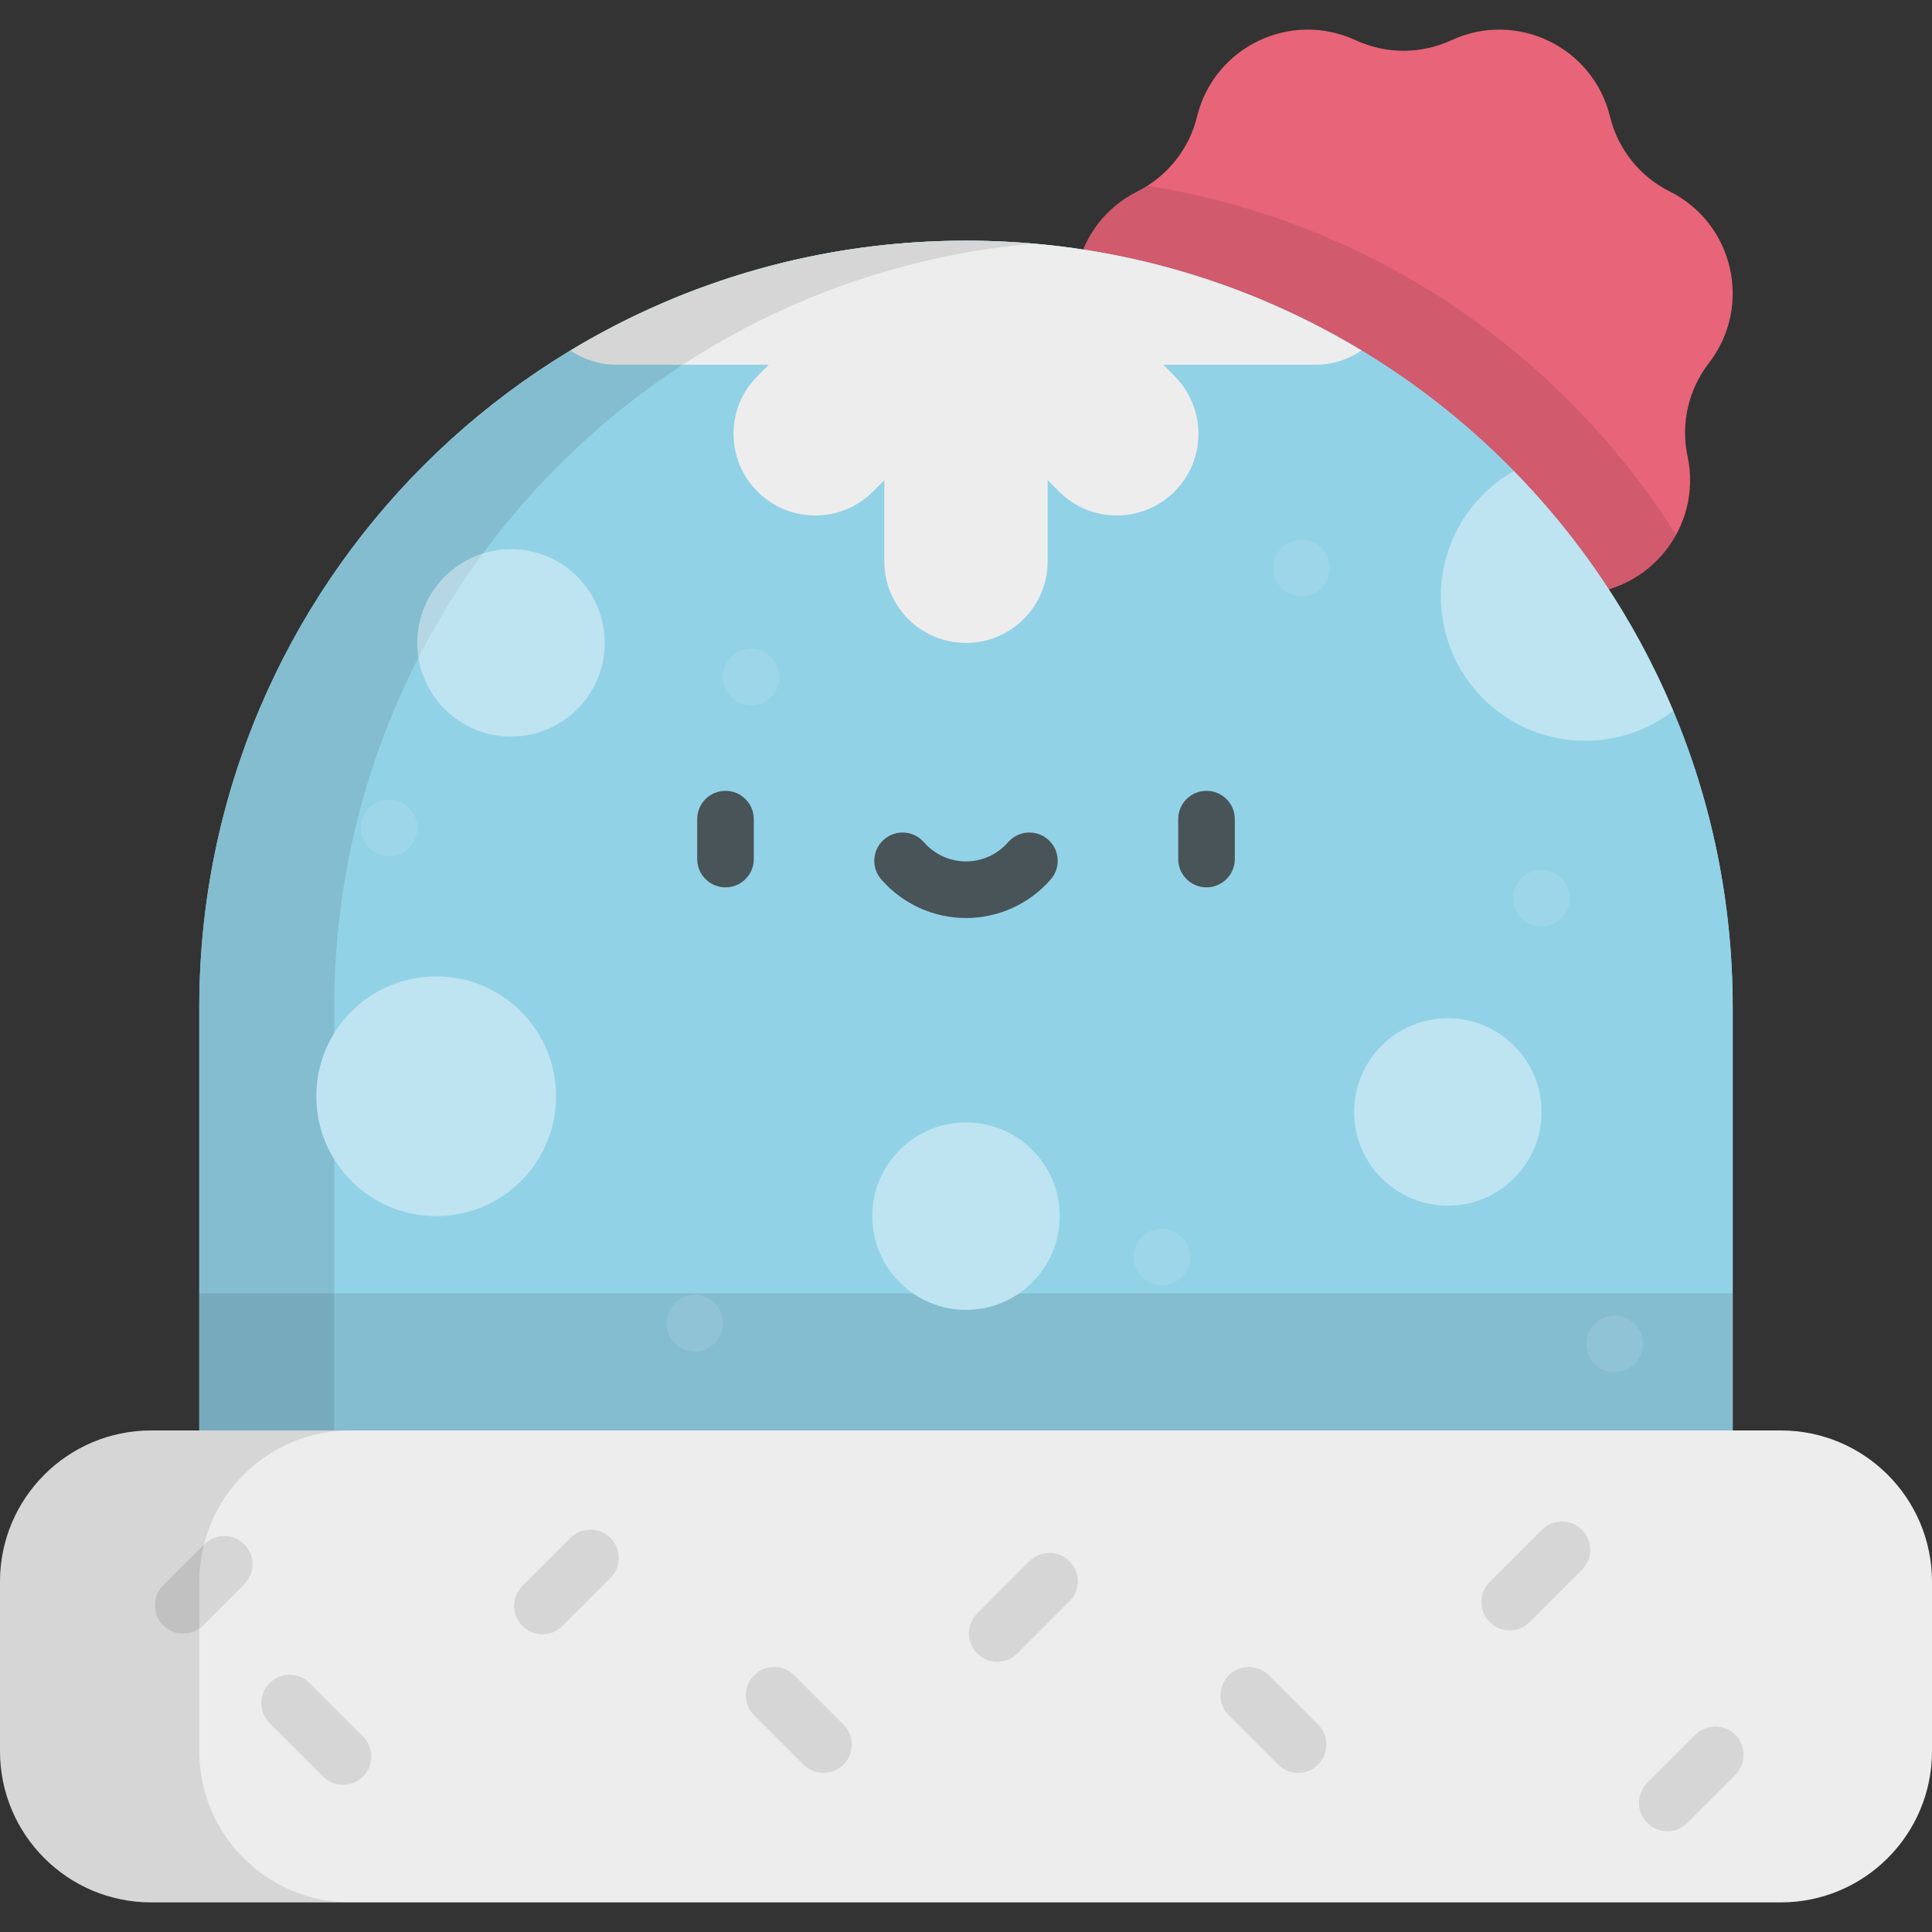 <?xml version="1.0" encoding="iso-8859-1"?>
<!-- Generator: Adobe Illustrator 19.0.0, SVG Export Plug-In . SVG Version: 6.00 Build 0)  -->
<svg version="1.1" id="Capa_1" xmlns="http://www.w3.org/2000/svg" xmlns:xlink="http://www.w3.org/1999/xlink" x="0px" y="0px"
	 viewBox="0 0 512.001 512.001" style="enable-background:new 0 0 512.001 512.001;" xml:space="preserve">
<rect x="0" y="0" width="512.001" height="512.001" fill="#333333" stroke="none"/>
<path style="fill:#E86478;" d="M384.642,10.658L384.642,10.658c17.256-7.993,37.516,1.764,42.026,20.238l0,0
	c2.104,8.618,7.891,15.876,15.826,19.845l0,0c17.008,8.508,22.012,30.43,10.379,45.475l0,0c-5.426,7.018-7.492,16.068-5.648,24.746
	l0,0c3.953,18.602-10.068,36.182-29.083,36.468l0,0c-8.871,0.133-17.234,4.161-22.868,11.013l0,0
	c-12.079,14.688-34.566,14.688-46.645,0l0,0c-5.635-6.852-13.998-10.88-22.868-11.013l0,0
	c-19.015-0.286-33.035-17.866-29.083-36.468l0,0c1.844-8.678-0.222-17.727-5.648-24.746l0,0
	c-11.632-15.045-6.629-36.967,10.379-45.475l0,0c7.934-3.969,13.721-11.226,15.825-19.845l0,0
	c4.51-18.475,24.77-28.231,42.026-20.238l0,0C367.31,14.387,376.592,14.387,384.642,10.658z"/>
<path style="opacity:0.1;enable-background:new    ;" d="M304.04,49.249c-0.849,0.537-1.724,1.039-2.631,1.493
	c-17.008,8.508-22.012,30.43-10.379,45.475l0,0c5.427,7.018,7.492,16.068,5.648,24.746l0,0
	c-3.953,18.602,10.067,36.182,29.083,36.468c8.87,0.133,17.234,4.161,22.868,11.013l0,0c12.079,14.688,34.565,14.688,46.645,0l0,0
	c5.635-6.852,13.998-10.88,22.868-11.013c11.407-0.172,21.01-6.57,26.02-15.676C413.576,93.226,363.029,58.547,304.04,49.249z"/>
<path style="fill:#EEEDED;" d="M471.926,504.154H40.074C17.942,504.154,0,486.213,0,464.081V419.16
	c0-22.132,17.942-40.074,40.074-40.074h431.853c22.132,0,40.074,17.942,40.074,40.074v44.921
	C512,486.213,494.058,504.154,471.926,504.154z"/>
<g style="opacity:0.1;">
	<path d="M48.562,432.931c-1.92,0-3.839-0.732-5.304-2.197c-2.929-2.929-2.929-7.678,0.001-10.607l10.868-10.868
		c2.928-2.929,7.677-2.929,10.606,0s2.929,7.678-0.001,10.606l-10.868,10.868C52.4,432.199,50.48,432.931,48.562,432.931z"/>
	<path d="M90.907,472.988c-1.919,0-3.839-0.732-5.304-2.197L71.45,456.638c-2.929-2.929-2.929-7.678,0-10.606
		c2.93-2.929,7.678-2.929,10.607,0l14.153,14.153c2.929,2.929,2.929,7.678,0,10.606C94.746,472.256,92.826,472.988,90.907,472.988z"
		/>
	<path d="M143.752,433.091c-1.92,0-3.839-0.732-5.303-2.196c-2.93-2.929-2.93-7.678-0.001-10.607l12.729-12.729
		c2.931-2.93,7.68-2.928,10.606,0c2.93,2.929,2.93,7.678,0.001,10.607l-12.729,12.73
		C147.591,432.359,145.671,433.091,143.752,433.091z"/>
	<path d="M441.848,485.288c-1.919,0-3.839-0.732-5.304-2.197c-2.929-2.929-2.929-7.678,0-10.606l12.729-12.729
		c2.93-2.929,7.678-2.929,10.607,0s2.929,7.678,0,10.606l-12.729,12.73C445.686,484.556,443.767,485.288,441.848,485.288z"/>
	<path d="M218.233,469.835c-1.919,0-3.839-0.732-5.304-2.197l-13.068-13.068c-2.929-2.929-2.929-7.678,0-10.606
		c2.93-2.929,7.678-2.929,10.607,0l13.068,13.068c2.929,2.929,2.929,7.678,0,10.607
		C222.072,469.102,220.152,469.835,218.233,469.835z"/>
	<path d="M344.011,469.835c-1.919,0-3.839-0.732-5.304-2.197l-13.068-13.068c-2.929-2.929-2.929-7.678,0-10.606
		c2.93-2.929,7.678-2.929,10.607,0l13.068,13.068c2.929,2.929,2.929,7.678,0,10.607C347.85,469.102,345.93,469.835,344.011,469.835z
		"/>
	<path d="M264.276,440.392c-1.919,0-3.839-0.732-5.304-2.197c-2.929-2.929-2.929-7.678,0-10.606l13.855-13.855
		c2.93-2.929,7.678-2.929,10.607,0s2.929,7.678,0,10.606l-13.855,13.855C268.115,439.66,266.195,440.392,264.276,440.392z"/>
	<path d="M400.084,432.071c-1.919,0-3.839-0.732-5.304-2.197c-2.929-2.929-2.929-7.678,0-10.606l13.855-13.855
		c2.93-2.929,7.678-2.929,10.607,0s2.929,7.678,0,10.606l-13.855,13.855C403.923,431.338,402.003,432.071,400.084,432.071z"/>
</g>
<path style="opacity:0.1;enable-background:new    ;" d="M52.813,464.081V419.16c0-22.132,17.942-40.074,40.074-40.074H40.074
	C17.942,379.086,0,397.028,0,419.16v44.921c0,22.132,17.942,40.074,40.074,40.074h52.813
	C70.755,504.154,52.813,486.213,52.813,464.081z"/>
<path id="SVGCleanerId_0" style="fill:#92D2E7;" d="M459.187,266.965c0-112.217-90.97-203.187-203.187-203.187
	S52.813,154.748,52.813,266.965v112.121h406.374L459.187,266.965L459.187,266.965z"/>
<g>
	<path id="SVGCleanerId_0_1_" style="fill:#92D2E7;" d="M459.187,266.965c0-112.217-90.97-203.187-203.187-203.187
		S52.813,154.748,52.813,266.965v112.121h406.374L459.187,266.965L459.187,266.965z"/>
</g>
<path style="fill:#EEEDED;" d="M360.826,92.878C330.22,74.41,294.353,63.778,256,63.778s-74.22,10.631-104.826,29.1
	c3.474,2.375,7.671,3.768,12.197,3.768h40.379l-3.012,3.012c-8.451,8.452-8.451,22.155,0,30.607
	c4.226,4.226,9.766,6.339,15.304,6.339s11.078-2.113,15.304-6.339l3.011-3.011v21.478c0,11.953,9.69,21.643,21.643,21.643
	s21.643-9.69,21.643-21.643v-21.478l3.011,3.011c4.226,4.226,9.766,6.339,15.304,6.339s11.078-2.113,15.304-6.339
	c8.451-8.452,8.451-22.155,0-30.607l-3.012-3.012h40.379C353.154,96.647,357.352,95.253,360.826,92.878z"/>
<rect x="52.813" y="342.75" style="opacity:0.1;enable-background:new    ;" width="406.37" height="36.34"/>
<g>
	<path style="fill:#485458;" d="M192.263,235.16c-4.143,0-7.5-3.358-7.5-7.5v-10.58c0-4.142,3.357-7.5,7.5-7.5s7.5,3.358,7.5,7.5
		v10.581C199.763,231.802,196.405,235.16,192.263,235.16z"/>
	<path style="fill:#485458;" d="M319.737,235.16c-4.143,0-7.5-3.358-7.5-7.5v-10.58c0-4.142,3.357-7.5,7.5-7.5s7.5,3.358,7.5,7.5
		v10.581C327.237,231.802,323.88,235.16,319.737,235.16z"/>
	<path style="fill:#485458;" d="M256,243.285c-8.607,0-16.793-3.728-22.458-10.228c-2.722-3.123-2.396-7.86,0.727-10.582
		c3.121-2.721,7.859-2.396,10.582,0.727c2.815,3.23,6.879,5.083,11.149,5.083c4.271,0,8.334-1.853,11.149-5.083
		c2.72-3.122,7.457-3.448,10.582-0.727c3.122,2.722,3.448,7.459,0.727,10.582C272.793,239.557,264.607,243.285,256,243.285z"/>
</g>
<path style="opacity:0.1;enable-background:new    ;" d="M256,63.778c-112.217,0-203.187,90.97-203.187,203.187v112.121h35.762
	V266.965c0-106.19,81.465-193.339,185.306-202.395C267.988,64.056,262.027,63.778,256,63.778z"/>
<circle style="fill:#92D2E7;" cx="383.69" cy="294.68" r="24.832"/>
<circle style="opacity:0.4;fill:#FFFFFF;enable-background:new    ;" cx="383.69" cy="294.68" r="24.832"/>
<circle style="fill:#92D2E7;" cx="256" cy="322.29" r="24.832"/>
<g>
	<circle style="opacity:0.4;fill:#FFFFFF;enable-background:new    ;" cx="256" cy="322.29" r="24.832"/>
	<circle style="opacity:0.4;fill:#FFFFFF;enable-background:new    ;" cx="135.42" cy="170.37" r="24.832"/>
	<path style="opacity:0.4;fill:#FFFFFF;enable-background:new    ;" d="M401.178,124.829c-11.546,6.583-19.336,18.997-19.336,33.239
		c0,21.123,17.124,38.246,38.246,38.246c8.786,0,16.874-2.97,23.331-7.95C433.413,164.533,418.988,143.018,401.178,124.829z"/>
</g>
<circle style="fill:#92D2E7;" cx="115.6" cy="290.52" r="31.77"/>
<g>
	<circle style="opacity:0.4;fill:#FFFFFF;enable-background:new    ;" cx="115.6" cy="290.52" r="31.77"/>
	<g style="opacity:0.1;">
		<circle style="fill:#FFFFFF;" cx="184.1" cy="350.68" r="7.478"/>
		<circle style="fill:#FFFFFF;" cx="103.11" cy="219.42" r="7.478"/>
		<circle style="fill:#FFFFFF;" cx="199.06" cy="179.46" r="7.478"/>
		<circle style="fill:#FFFFFF;" cx="307.9" cy="333.12" r="7.478"/>
		<circle style="fill:#FFFFFF;" cx="344.95" cy="150.52" r="7.478"/>
		<circle style="fill:#FFFFFF;" cx="408.52" cy="238.03" r="7.478"/>
		<circle style="fill:#FFFFFF;" cx="427.92" cy="356.14" r="7.478"/>
	</g>
</g>
<g>
</g>
<g>
</g>
<g>
</g>
<g>
</g>
<g>
</g>
<g>
</g>
<g>
</g>
<g>
</g>
<g>
</g>
<g>
</g>
<g>
</g>
<g>
</g>
<g>
</g>
<g>
</g>
<g>
</g>
</svg>
